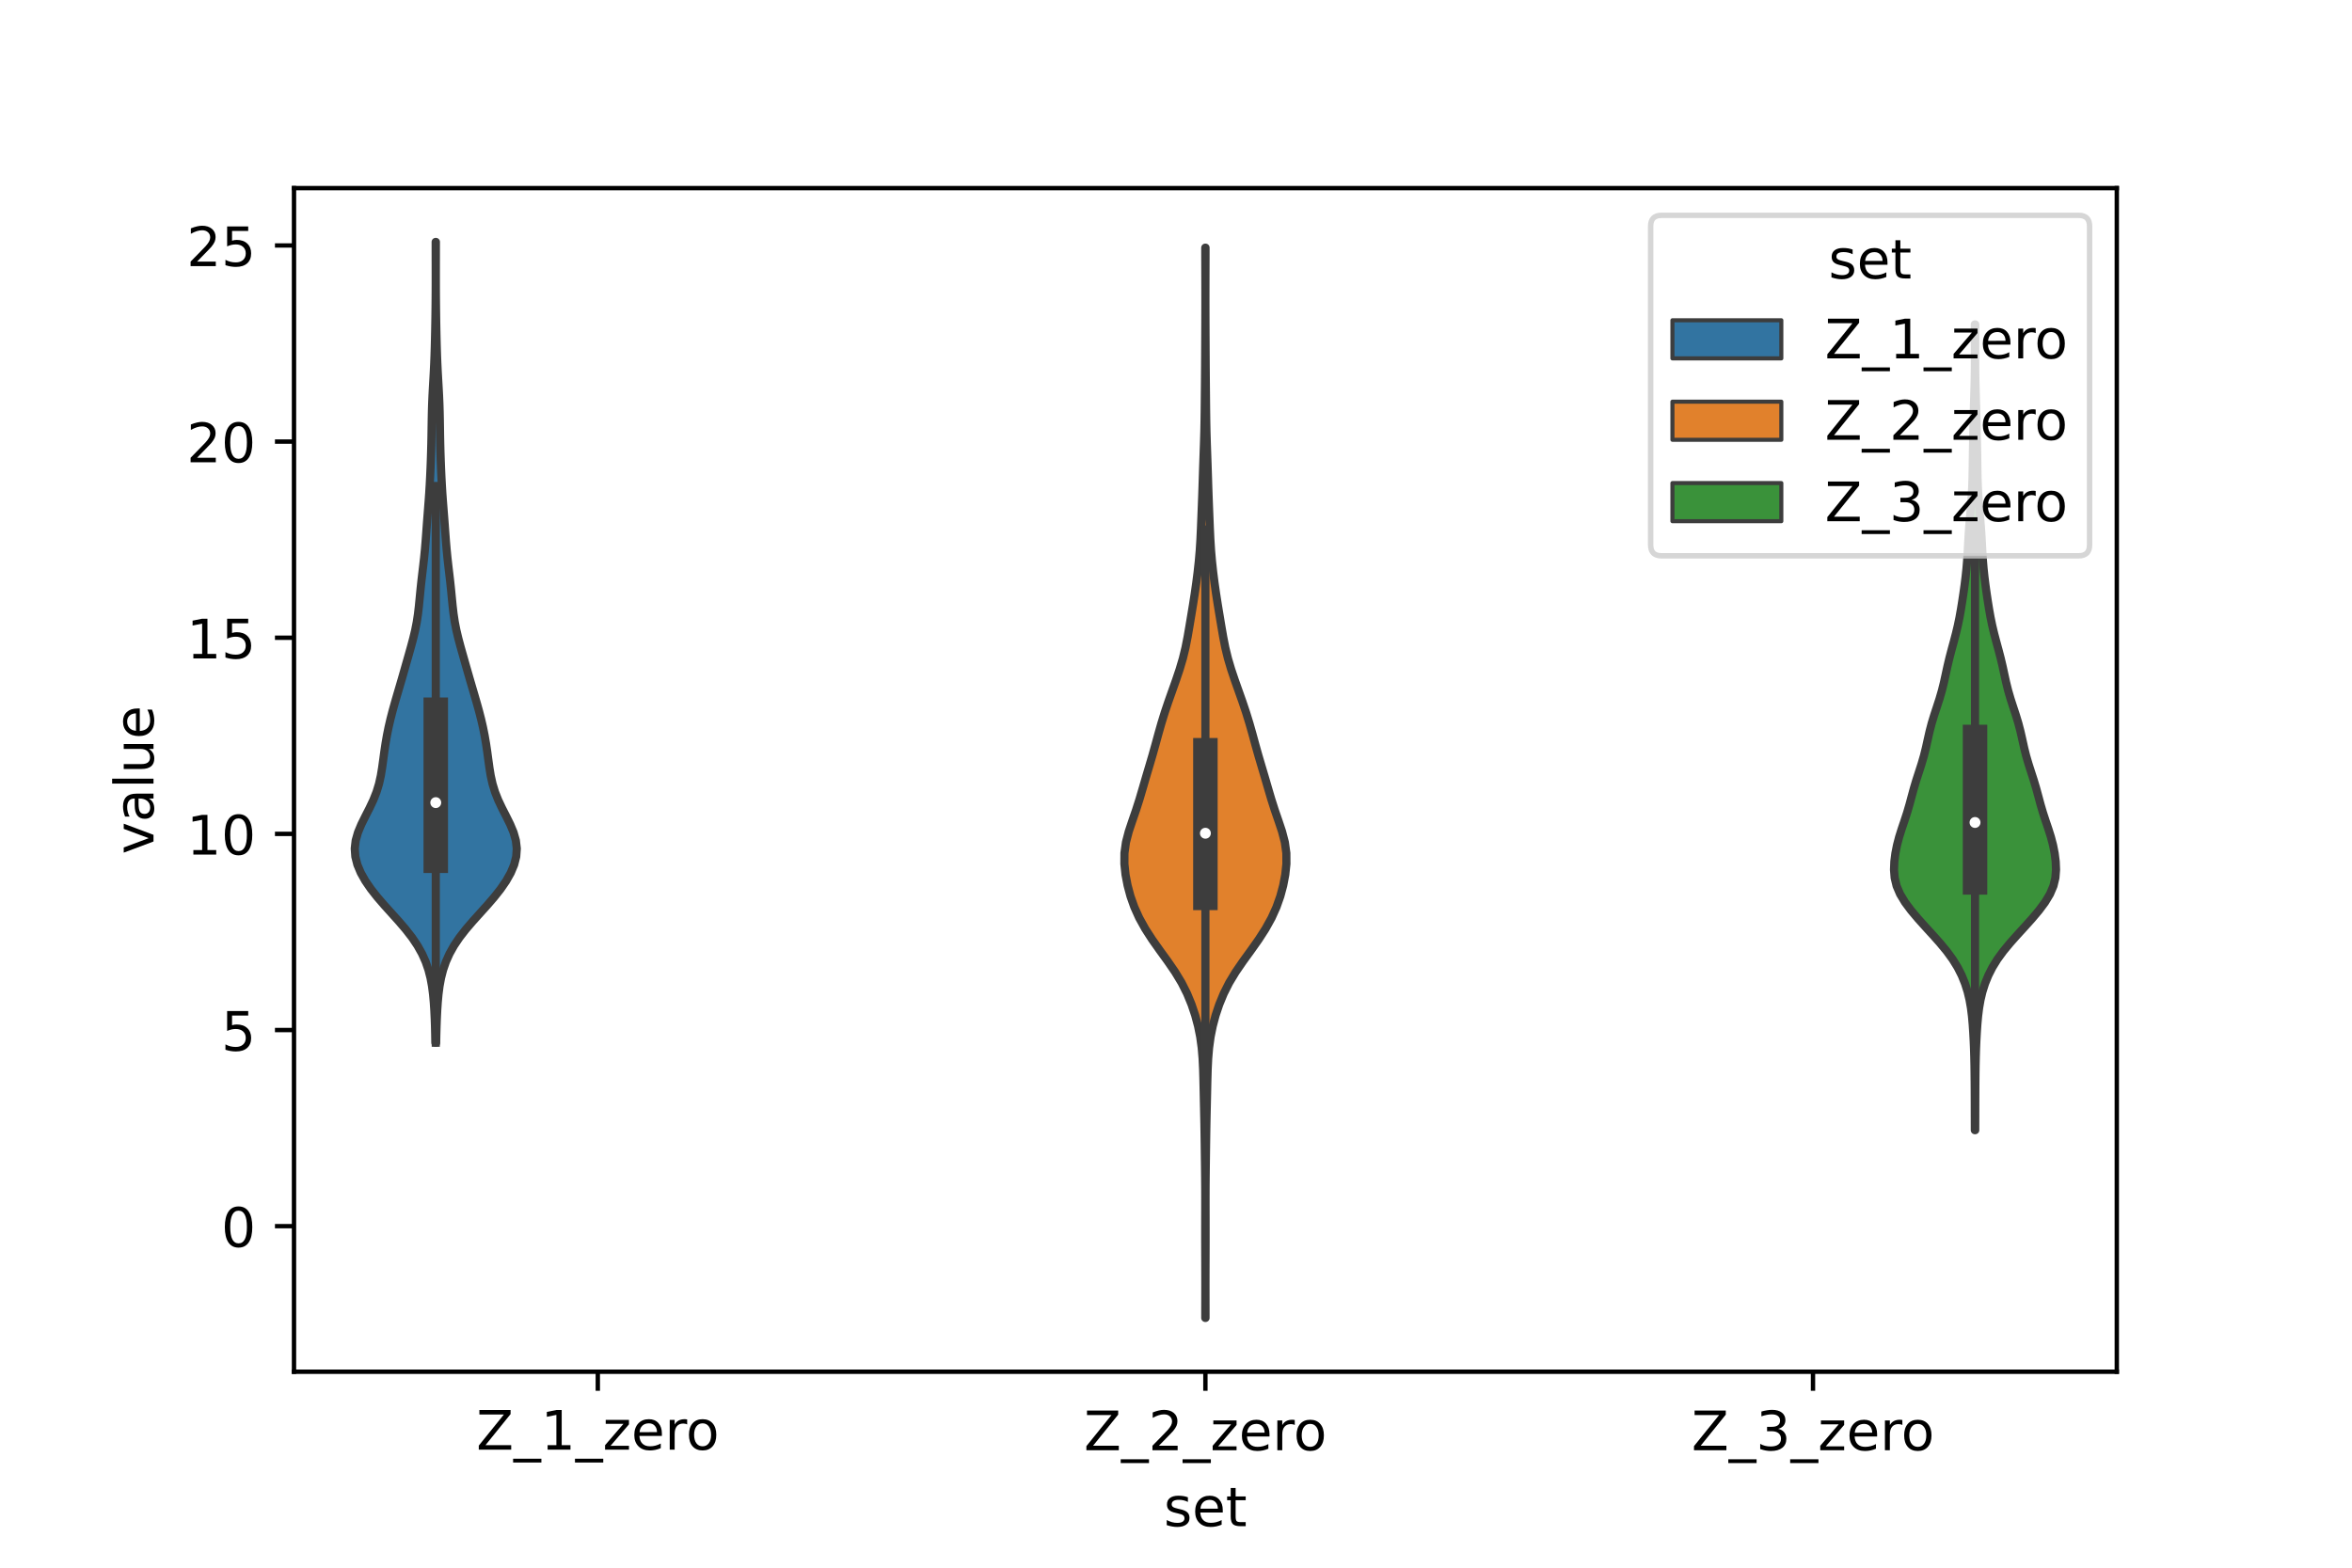 <?xml version="1.0" encoding="utf-8" standalone="no"?>
<!DOCTYPE svg PUBLIC "-//W3C//DTD SVG 1.1//EN"
  "http://www.w3.org/Graphics/SVG/1.1/DTD/svg11.dtd">
<!-- Created with matplotlib (https://matplotlib.org/) -->
<svg height="288pt" version="1.1" viewBox="0 0 432 288" width="432pt" xmlns="http://www.w3.org/2000/svg" xmlns:xlink="http://www.w3.org/1999/xlink">
 <defs>
  <style type="text/css">*{stroke-linecap:butt;stroke-linejoin:round;}</style>
 </defs>
 <g id="figure_1">
  <g id="patch_1">
   <path d="M 0 288 
L 432 288 
L 432 0 
L 0 0 
z
" style="fill:#ffffff;"/>
  </g>
  <g id="axes_1">
   <g id="patch_2">
    <path d="M 54 252 
L 388.8 252 
L 388.8 34.56 
L 54 34.56 
z
" style="fill:#ffffff;"/>
   </g>
   <g id="PolyCollection_1">
    <defs>
     <path d="M 80.108 -96.447 
L 79.972 -96.447 
L 79.941 -97.933 
L 79.9 -99.419 
L 79.846 -100.905 
L 79.774 -102.391 
L 79.677 -103.877 
L 79.542 -105.363 
L 79.349 -106.849 
L 79.076 -108.335 
L 78.696 -109.821 
L 78.184 -111.307 
L 77.52 -112.793 
L 76.688 -114.279 
L 75.687 -115.765 
L 74.533 -117.251 
L 73.261 -118.737 
L 71.924 -120.222 
L 70.584 -121.708 
L 69.302 -123.194 
L 68.13 -124.68 
L 67.108 -126.166 
L 66.27 -127.652 
L 65.645 -129.138 
L 65.267 -130.624 
L 65.16 -132.11 
L 65.331 -133.596 
L 65.755 -135.082 
L 66.376 -136.568 
L 67.112 -138.054 
L 67.872 -139.54 
L 68.574 -141.026 
L 69.162 -142.512 
L 69.615 -143.998 
L 69.945 -145.484 
L 70.189 -146.97 
L 70.393 -148.456 
L 70.593 -149.941 
L 70.815 -151.427 
L 71.072 -152.913 
L 71.372 -154.399 
L 71.716 -155.885 
L 72.098 -157.371 
L 72.512 -158.857 
L 72.944 -160.343 
L 73.381 -161.829 
L 73.815 -163.315 
L 74.242 -164.801 
L 74.666 -166.287 
L 75.089 -167.773 
L 75.507 -169.259 
L 75.903 -170.745 
L 76.257 -172.231 
L 76.548 -173.717 
L 76.773 -175.203 
L 76.945 -176.689 
L 77.09 -178.175 
L 77.234 -179.66 
L 77.391 -181.146 
L 77.563 -182.632 
L 77.739 -184.118 
L 77.905 -185.604 
L 78.05 -187.09 
L 78.175 -188.576 
L 78.285 -190.062 
L 78.393 -191.548 
L 78.505 -193.034 
L 78.621 -194.52 
L 78.736 -196.006 
L 78.841 -197.492 
L 78.931 -198.978 
L 79.008 -200.464 
L 79.075 -201.95 
L 79.132 -203.436 
L 79.181 -204.922 
L 79.22 -206.408 
L 79.25 -207.894 
L 79.273 -209.379 
L 79.296 -210.865 
L 79.328 -212.351 
L 79.374 -213.837 
L 79.438 -215.323 
L 79.517 -216.809 
L 79.602 -218.295 
L 79.684 -219.781 
L 79.755 -221.267 
L 79.813 -222.753 
L 79.86 -224.239 
L 79.898 -225.725 
L 79.931 -227.211 
L 79.959 -228.697 
L 79.982 -230.183 
L 80.001 -231.669 
L 80.015 -233.155 
L 80.024 -234.641 
L 80.028 -236.127 
L 80.029 -237.613 
L 80.027 -239.099 
L 80.024 -240.584 
L 80.022 -242.07 
L 80.021 -243.556 
L 80.059 -243.556 
L 80.059 -243.556 
L 80.058 -242.07 
L 80.056 -240.584 
L 80.053 -239.099 
L 80.051 -237.613 
L 80.052 -236.127 
L 80.056 -234.641 
L 80.065 -233.155 
L 80.079 -231.669 
L 80.098 -230.183 
L 80.121 -228.697 
L 80.149 -227.211 
L 80.182 -225.725 
L 80.22 -224.239 
L 80.267 -222.753 
L 80.325 -221.267 
L 80.396 -219.781 
L 80.478 -218.295 
L 80.563 -216.809 
L 80.642 -215.323 
L 80.706 -213.837 
L 80.752 -212.351 
L 80.784 -210.865 
L 80.807 -209.379 
L 80.83 -207.894 
L 80.86 -206.408 
L 80.899 -204.922 
L 80.948 -203.436 
L 81.005 -201.95 
L 81.072 -200.464 
L 81.149 -198.978 
L 81.239 -197.492 
L 81.344 -196.006 
L 81.459 -194.52 
L 81.575 -193.034 
L 81.687 -191.548 
L 81.795 -190.062 
L 81.905 -188.576 
L 82.03 -187.09 
L 82.175 -185.604 
L 82.341 -184.118 
L 82.517 -182.632 
L 82.689 -181.146 
L 82.846 -179.66 
L 82.99 -178.175 
L 83.135 -176.689 
L 83.307 -175.203 
L 83.532 -173.717 
L 83.823 -172.231 
L 84.177 -170.745 
L 84.573 -169.259 
L 84.991 -167.773 
L 85.414 -166.287 
L 85.838 -164.801 
L 86.265 -163.315 
L 86.699 -161.829 
L 87.136 -160.343 
L 87.568 -158.857 
L 87.982 -157.371 
L 88.364 -155.885 
L 88.708 -154.399 
L 89.008 -152.913 
L 89.265 -151.427 
L 89.487 -149.941 
L 89.687 -148.456 
L 89.891 -146.97 
L 90.135 -145.484 
L 90.465 -143.998 
L 90.918 -142.512 
L 91.506 -141.026 
L 92.208 -139.54 
L 92.968 -138.054 
L 93.704 -136.568 
L 94.325 -135.082 
L 94.749 -133.596 
L 94.92 -132.11 
L 94.813 -130.624 
L 94.435 -129.138 
L 93.81 -127.652 
L 92.972 -126.166 
L 91.95 -124.68 
L 90.778 -123.194 
L 89.496 -121.708 
L 88.156 -120.222 
L 86.819 -118.737 
L 85.547 -117.251 
L 84.393 -115.765 
L 83.392 -114.279 
L 82.56 -112.793 
L 81.896 -111.307 
L 81.384 -109.821 
L 81.004 -108.335 
L 80.731 -106.849 
L 80.538 -105.363 
L 80.403 -103.877 
L 80.306 -102.391 
L 80.234 -100.905 
L 80.18 -99.419 
L 80.139 -97.933 
L 80.108 -96.447 
z
" id="m4720940c88" style="stroke:#3d3d3d;stroke-width:1.5;"/>
    </defs>
    <g clip-path="url(#pa6c9f930aa)">
     <use style="fill:#3274a1;stroke:#3d3d3d;stroke-width:1.5;" x="0" xlink:href="#m4720940c88" y="288"/>
    </g>
   </g>
   <g id="PolyCollection_2">
    <defs>
     <path d="M 221.423 -45.884 
L 221.377 -45.884 
L 221.379 -47.87 
L 221.384 -49.856 
L 221.386 -51.842 
L 221.384 -53.828 
L 221.378 -55.814 
L 221.371 -57.8 
L 221.365 -59.786 
L 221.364 -61.772 
L 221.366 -63.758 
L 221.371 -65.744 
L 221.373 -67.73 
L 221.368 -69.716 
L 221.353 -71.702 
L 221.331 -73.688 
L 221.305 -75.674 
L 221.278 -77.66 
L 221.249 -79.646 
L 221.215 -81.632 
L 221.173 -83.618 
L 221.128 -85.604 
L 221.084 -87.59 
L 221.04 -89.576 
L 220.984 -91.562 
L 220.889 -93.548 
L 220.721 -95.534 
L 220.449 -97.52 
L 220.051 -99.506 
L 219.521 -101.492 
L 218.854 -103.478 
L 218.037 -105.464 
L 217.037 -107.45 
L 215.837 -109.436 
L 214.472 -111.422 
L 213.032 -113.408 
L 211.626 -115.394 
L 210.346 -117.38 
L 209.245 -119.366 
L 208.347 -121.352 
L 207.644 -123.338 
L 207.111 -125.324 
L 206.73 -127.31 
L 206.52 -129.296 
L 206.531 -131.282 
L 206.808 -133.268 
L 207.326 -135.254 
L 207.989 -137.24 
L 208.674 -139.226 
L 209.308 -141.212 
L 209.893 -143.198 
L 210.472 -145.184 
L 211.063 -147.17 
L 211.649 -149.156 
L 212.208 -151.142 
L 212.75 -153.128 
L 213.314 -155.114 
L 213.927 -157.1 
L 214.595 -159.086 
L 215.298 -161.072 
L 216.004 -163.058 
L 216.671 -165.044 
L 217.259 -167.03 
L 217.743 -169.016 
L 218.134 -171.002 
L 218.475 -172.988 
L 218.805 -174.974 
L 219.132 -176.96 
L 219.442 -178.946 
L 219.725 -180.932 
L 219.977 -182.918 
L 220.193 -184.904 
L 220.364 -186.89 
L 220.489 -188.876 
L 220.581 -190.862 
L 220.661 -192.848 
L 220.74 -194.834 
L 220.815 -196.82 
L 220.882 -198.806 
L 220.945 -200.792 
L 221.009 -202.778 
L 221.079 -204.764 
L 221.148 -206.75 
L 221.207 -208.736 
L 221.247 -210.722 
L 221.274 -212.708 
L 221.294 -214.694 
L 221.314 -216.68 
L 221.332 -218.666 
L 221.347 -220.652 
L 221.359 -222.638 
L 221.369 -224.624 
L 221.379 -226.61 
L 221.388 -228.596 
L 221.394 -230.582 
L 221.397 -232.568 
L 221.396 -234.554 
L 221.392 -236.54 
L 221.386 -238.526 
L 221.38 -240.512 
L 221.378 -242.498 
L 221.422 -242.498 
L 221.422 -242.498 
L 221.42 -240.512 
L 221.414 -238.526 
L 221.408 -236.54 
L 221.404 -234.554 
L 221.403 -232.568 
L 221.406 -230.582 
L 221.412 -228.596 
L 221.421 -226.61 
L 221.431 -224.624 
L 221.441 -222.638 
L 221.453 -220.652 
L 221.468 -218.666 
L 221.486 -216.68 
L 221.506 -214.694 
L 221.526 -212.708 
L 221.553 -210.722 
L 221.593 -208.736 
L 221.652 -206.75 
L 221.721 -204.764 
L 221.791 -202.778 
L 221.855 -200.792 
L 221.918 -198.806 
L 221.985 -196.82 
L 222.06 -194.834 
L 222.139 -192.848 
L 222.219 -190.862 
L 222.311 -188.876 
L 222.436 -186.89 
L 222.607 -184.904 
L 222.823 -182.918 
L 223.075 -180.932 
L 223.358 -178.946 
L 223.668 -176.96 
L 223.995 -174.974 
L 224.325 -172.988 
L 224.666 -171.002 
L 225.057 -169.016 
L 225.541 -167.03 
L 226.129 -165.044 
L 226.796 -163.058 
L 227.502 -161.072 
L 228.205 -159.086 
L 228.873 -157.1 
L 229.486 -155.114 
L 230.05 -153.128 
L 230.592 -151.142 
L 231.151 -149.156 
L 231.737 -147.17 
L 232.328 -145.184 
L 232.907 -143.198 
L 233.492 -141.212 
L 234.126 -139.226 
L 234.811 -137.24 
L 235.474 -135.254 
L 235.992 -133.268 
L 236.269 -131.282 
L 236.28 -129.296 
L 236.07 -127.31 
L 235.689 -125.324 
L 235.156 -123.338 
L 234.453 -121.352 
L 233.555 -119.366 
L 232.454 -117.38 
L 231.174 -115.394 
L 229.768 -113.408 
L 228.328 -111.422 
L 226.963 -109.436 
L 225.763 -107.45 
L 224.763 -105.464 
L 223.946 -103.478 
L 223.279 -101.492 
L 222.749 -99.506 
L 222.351 -97.52 
L 222.079 -95.534 
L 221.911 -93.548 
L 221.816 -91.562 
L 221.76 -89.576 
L 221.716 -87.59 
L 221.672 -85.604 
L 221.627 -83.618 
L 221.585 -81.632 
L 221.551 -79.646 
L 221.522 -77.66 
L 221.495 -75.674 
L 221.469 -73.688 
L 221.447 -71.702 
L 221.432 -69.716 
L 221.427 -67.73 
L 221.429 -65.744 
L 221.434 -63.758 
L 221.436 -61.772 
L 221.435 -59.786 
L 221.429 -57.8 
L 221.422 -55.814 
L 221.416 -53.828 
L 221.414 -51.842 
L 221.416 -49.856 
L 221.421 -47.87 
L 221.423 -45.884 
z
" id="mc6ded2a805" style="stroke:#3d3d3d;stroke-width:1.5;"/>
    </defs>
    <g clip-path="url(#pa6c9f930aa)">
     <use style="fill:#e1812c;stroke:#3d3d3d;stroke-width:1.5;" x="0" xlink:href="#mc6ded2a805" y="288"/>
    </g>
   </g>
   <g id="PolyCollection_3">
    <defs>
     <path d="M 362.795 -80.378 
L 362.725 -80.378 
L 362.72 -81.873 
L 362.716 -83.368 
L 362.714 -84.864 
L 362.71 -86.359 
L 362.704 -87.854 
L 362.695 -89.349 
L 362.681 -90.844 
L 362.659 -92.34 
L 362.625 -93.835 
L 362.578 -95.33 
L 362.514 -96.825 
L 362.434 -98.321 
L 362.333 -99.816 
L 362.201 -101.311 
L 362.016 -102.806 
L 361.758 -104.301 
L 361.402 -105.797 
L 360.931 -107.292 
L 360.327 -108.787 
L 359.57 -110.282 
L 358.646 -111.777 
L 357.552 -113.273 
L 356.314 -114.768 
L 354.981 -116.263 
L 353.615 -117.758 
L 352.274 -119.253 
L 351.015 -120.749 
L 349.902 -122.244 
L 349 -123.739 
L 348.361 -125.234 
L 348 -126.729 
L 347.88 -128.225 
L 347.941 -129.72 
L 348.131 -131.215 
L 348.424 -132.71 
L 348.813 -134.205 
L 349.283 -135.701 
L 349.79 -137.196 
L 350.279 -138.691 
L 350.718 -140.186 
L 351.119 -141.681 
L 351.526 -143.177 
L 351.973 -144.672 
L 352.457 -146.167 
L 352.939 -147.662 
L 353.374 -149.158 
L 353.745 -150.653 
L 354.076 -152.148 
L 354.415 -153.643 
L 354.805 -155.138 
L 355.26 -156.634 
L 355.752 -158.129 
L 356.237 -159.624 
L 356.672 -161.119 
L 357.044 -162.614 
L 357.373 -164.11 
L 357.698 -165.605 
L 358.052 -167.1 
L 358.442 -168.595 
L 358.85 -170.09 
L 359.244 -171.586 
L 359.6 -173.081 
L 359.908 -174.576 
L 360.175 -176.071 
L 360.415 -177.566 
L 360.639 -179.062 
L 360.846 -180.557 
L 361.032 -182.052 
L 361.189 -183.547 
L 361.312 -185.042 
L 361.408 -186.538 
L 361.489 -188.033 
L 361.573 -189.528 
L 361.673 -191.023 
L 361.793 -192.518 
L 361.923 -194.014 
L 362.05 -195.509 
L 362.158 -197.004 
L 362.239 -198.499 
L 362.291 -199.995 
L 362.322 -201.49 
L 362.343 -202.985 
L 362.364 -204.48 
L 362.39 -205.975 
L 362.421 -207.471 
L 362.454 -208.966 
L 362.487 -210.461 
L 362.523 -211.956 
L 362.563 -213.451 
L 362.608 -214.947 
L 362.653 -216.442 
L 362.691 -217.937 
L 362.717 -219.432 
L 362.73 -220.927 
L 362.732 -222.423 
L 362.728 -223.918 
L 362.722 -225.413 
L 362.718 -226.908 
L 362.72 -228.403 
L 362.8 -228.403 
L 362.8 -228.403 
L 362.802 -226.908 
L 362.798 -225.413 
L 362.792 -223.918 
L 362.788 -222.423 
L 362.79 -220.927 
L 362.803 -219.432 
L 362.829 -217.937 
L 362.867 -216.442 
L 362.912 -214.947 
L 362.957 -213.451 
L 362.997 -211.956 
L 363.033 -210.461 
L 363.066 -208.966 
L 363.099 -207.471 
L 363.13 -205.975 
L 363.156 -204.48 
L 363.177 -202.985 
L 363.198 -201.49 
L 363.229 -199.995 
L 363.281 -198.499 
L 363.362 -197.004 
L 363.47 -195.509 
L 363.597 -194.014 
L 363.727 -192.518 
L 363.847 -191.023 
L 363.947 -189.528 
L 364.031 -188.033 
L 364.112 -186.538 
L 364.208 -185.042 
L 364.331 -183.547 
L 364.488 -182.052 
L 364.674 -180.557 
L 364.881 -179.062 
L 365.105 -177.566 
L 365.345 -176.071 
L 365.612 -174.576 
L 365.92 -173.081 
L 366.276 -171.586 
L 366.67 -170.09 
L 367.078 -168.595 
L 367.468 -167.1 
L 367.822 -165.605 
L 368.147 -164.11 
L 368.476 -162.614 
L 368.848 -161.119 
L 369.283 -159.624 
L 369.768 -158.129 
L 370.26 -156.634 
L 370.715 -155.138 
L 371.105 -153.643 
L 371.444 -152.148 
L 371.775 -150.653 
L 372.146 -149.158 
L 372.581 -147.662 
L 373.063 -146.167 
L 373.547 -144.672 
L 373.994 -143.177 
L 374.401 -141.681 
L 374.802 -140.186 
L 375.241 -138.691 
L 375.73 -137.196 
L 376.237 -135.701 
L 376.707 -134.205 
L 377.096 -132.71 
L 377.389 -131.215 
L 377.579 -129.72 
L 377.64 -128.225 
L 377.52 -126.729 
L 377.159 -125.234 
L 376.52 -123.739 
L 375.618 -122.244 
L 374.505 -120.749 
L 373.246 -119.253 
L 371.905 -117.758 
L 370.539 -116.263 
L 369.206 -114.768 
L 367.968 -113.273 
L 366.874 -111.777 
L 365.95 -110.282 
L 365.193 -108.787 
L 364.589 -107.292 
L 364.118 -105.797 
L 363.762 -104.301 
L 363.504 -102.806 
L 363.319 -101.311 
L 363.187 -99.816 
L 363.086 -98.321 
L 363.006 -96.825 
L 362.942 -95.33 
L 362.895 -93.835 
L 362.861 -92.34 
L 362.839 -90.844 
L 362.825 -89.349 
L 362.816 -87.854 
L 362.81 -86.359 
L 362.806 -84.864 
L 362.804 -83.368 
L 362.8 -81.873 
L 362.795 -80.378 
z
" id="m94bc96518c" style="stroke:#3d3d3d;stroke-width:1.5;"/>
    </defs>
    <g clip-path="url(#pa6c9f930aa)">
     <use style="fill:#3a923a;stroke:#3d3d3d;stroke-width:1.5;" x="0" xlink:href="#m94bc96518c" y="288"/>
    </g>
   </g>
   <g id="patch_3">
    <path clip-path="url(#pa6c9f930aa)" d="M 109.8 225.258 
L 109.8 225.258 
L 109.8 225.258 
L 109.8 225.258 
z
" style="fill:#3274a1;stroke:#3d3d3d;stroke-linejoin:miter;stroke-width:0.75;"/>
   </g>
   <g id="patch_4">
    <path clip-path="url(#pa6c9f930aa)" d="M 109.8 225.258 
L 109.8 225.258 
L 109.8 225.258 
L 109.8 225.258 
z
" style="fill:#e1812c;stroke:#3d3d3d;stroke-linejoin:miter;stroke-width:0.75;"/>
   </g>
   <g id="patch_5">
    <path clip-path="url(#pa6c9f930aa)" d="M 109.8 225.258 
L 109.8 225.258 
L 109.8 225.258 
L 109.8 225.258 
z
" style="fill:#3a923a;stroke:#3d3d3d;stroke-linejoin:miter;stroke-width:0.75;"/>
   </g>
   <g id="matplotlib.axis_1">
    <g id="xtick_1">
     <g id="line2d_1">
      <defs>
       <path d="M 0 0 
L 0 3.5 
" id="m11c282325c" style="stroke:#000000;stroke-width:0.8;"/>
      </defs>
      <g>
       <use style="stroke:#000000;stroke-width:0.8;" x="109.8" xlink:href="#m11c282325c" y="252"/>
      </g>
     </g>
     <g id="text_1">
      <!-- Z_1_zero -->
      <g transform="translate(87.491 266.32)scale(0.1 -0.1)">
       <defs>
        <path d="M 5.609 72.906 
L 62.891 72.906 
L 62.891 65.375 
L 16.797 8.297 
L 64.016 8.297 
L 64.016 0 
L 4.5 0 
L 4.5 7.516 
L 50.594 64.594 
L 5.609 64.594 
z
" id="DejaVuSans-90"/>
        <path d="M 50.984 -16.609 
L 50.984 -23.578 
L -0.984 -23.578 
L -0.984 -16.609 
z
" id="DejaVuSans-95"/>
        <path d="M 12.406 8.297 
L 28.516 8.297 
L 28.516 63.922 
L 10.984 60.406 
L 10.984 69.391 
L 28.422 72.906 
L 38.281 72.906 
L 38.281 8.297 
L 54.391 8.297 
L 54.391 0 
L 12.406 0 
z
" id="DejaVuSans-49"/>
        <path d="M 5.516 54.688 
L 48.188 54.688 
L 48.188 46.484 
L 14.406 7.172 
L 48.188 7.172 
L 48.188 0 
L 4.297 0 
L 4.297 8.203 
L 38.094 47.516 
L 5.516 47.516 
z
" id="DejaVuSans-122"/>
        <path d="M 56.203 29.594 
L 56.203 25.203 
L 14.891 25.203 
Q 15.484 15.922 20.484 11.062 
Q 25.484 6.203 34.422 6.203 
Q 39.594 6.203 44.453 7.469 
Q 49.312 8.734 54.109 11.281 
L 54.109 2.781 
Q 49.266 0.734 44.188 -0.344 
Q 39.109 -1.422 33.891 -1.422 
Q 20.797 -1.422 13.156 6.188 
Q 5.516 13.812 5.516 26.812 
Q 5.516 40.234 12.766 48.109 
Q 20.016 56 32.328 56 
Q 43.359 56 49.781 48.891 
Q 56.203 41.797 56.203 29.594 
z
M 47.219 32.234 
Q 47.125 39.594 43.094 43.984 
Q 39.062 48.391 32.422 48.391 
Q 24.906 48.391 20.391 44.141 
Q 15.875 39.891 15.188 32.172 
z
" id="DejaVuSans-101"/>
        <path d="M 41.109 46.297 
Q 39.594 47.172 37.812 47.578 
Q 36.031 48 33.891 48 
Q 26.266 48 22.188 43.047 
Q 18.109 38.094 18.109 28.812 
L 18.109 0 
L 9.078 0 
L 9.078 54.688 
L 18.109 54.688 
L 18.109 46.188 
Q 20.953 51.172 25.484 53.578 
Q 30.031 56 36.531 56 
Q 37.453 56 38.578 55.875 
Q 39.703 55.766 41.062 55.516 
z
" id="DejaVuSans-114"/>
        <path d="M 30.609 48.391 
Q 23.391 48.391 19.188 42.75 
Q 14.984 37.109 14.984 27.297 
Q 14.984 17.484 19.156 11.844 
Q 23.344 6.203 30.609 6.203 
Q 37.797 6.203 41.984 11.859 
Q 46.188 17.531 46.188 27.297 
Q 46.188 37.016 41.984 42.703 
Q 37.797 48.391 30.609 48.391 
z
M 30.609 56 
Q 42.328 56 49.016 48.375 
Q 55.719 40.766 55.719 27.297 
Q 55.719 13.875 49.016 6.219 
Q 42.328 -1.422 30.609 -1.422 
Q 18.844 -1.422 12.172 6.219 
Q 5.516 13.875 5.516 27.297 
Q 5.516 40.766 12.172 48.375 
Q 18.844 56 30.609 56 
z
" id="DejaVuSans-111"/>
       </defs>
       <use xlink:href="#DejaVuSans-90"/>
       <use x="68.506" xlink:href="#DejaVuSans-95"/>
       <use x="118.506" xlink:href="#DejaVuSans-49"/>
       <use x="182.129" xlink:href="#DejaVuSans-95"/>
       <use x="232.129" xlink:href="#DejaVuSans-122"/>
       <use x="284.619" xlink:href="#DejaVuSans-101"/>
       <use x="346.143" xlink:href="#DejaVuSans-114"/>
       <use x="385.006" xlink:href="#DejaVuSans-111"/>
      </g>
     </g>
    </g>
    <g id="xtick_2">
     <g id="line2d_2">
      <g>
       <use style="stroke:#000000;stroke-width:0.8;" x="221.4" xlink:href="#m11c282325c" y="252"/>
      </g>
     </g>
     <g id="text_2">
      <!-- Z_2_zero -->
      <g transform="translate(199.091 266.422)scale(0.1 -0.1)">
       <defs>
        <path d="M 19.188 8.297 
L 53.609 8.297 
L 53.609 0 
L 7.328 0 
L 7.328 8.297 
Q 12.938 14.109 22.625 23.891 
Q 32.328 33.688 34.812 36.531 
Q 39.547 41.844 41.422 45.531 
Q 43.312 49.219 43.312 52.781 
Q 43.312 58.594 39.234 62.25 
Q 35.156 65.922 28.609 65.922 
Q 23.969 65.922 18.812 64.312 
Q 13.672 62.703 7.812 59.422 
L 7.812 69.391 
Q 13.766 71.781 18.938 73 
Q 24.125 74.219 28.422 74.219 
Q 39.75 74.219 46.484 68.547 
Q 53.219 62.891 53.219 53.422 
Q 53.219 48.922 51.531 44.891 
Q 49.859 40.875 45.406 35.406 
Q 44.188 33.984 37.641 27.219 
Q 31.109 20.453 19.188 8.297 
z
" id="DejaVuSans-50"/>
       </defs>
       <use xlink:href="#DejaVuSans-90"/>
       <use x="68.506" xlink:href="#DejaVuSans-95"/>
       <use x="118.506" xlink:href="#DejaVuSans-50"/>
       <use x="182.129" xlink:href="#DejaVuSans-95"/>
       <use x="232.129" xlink:href="#DejaVuSans-122"/>
       <use x="284.619" xlink:href="#DejaVuSans-101"/>
       <use x="346.143" xlink:href="#DejaVuSans-114"/>
       <use x="385.006" xlink:href="#DejaVuSans-111"/>
      </g>
     </g>
    </g>
    <g id="xtick_3">
     <g id="line2d_3">
      <g>
       <use style="stroke:#000000;stroke-width:0.8;" x="333" xlink:href="#m11c282325c" y="252"/>
      </g>
     </g>
     <g id="text_3">
      <!-- Z_3_zero -->
      <g transform="translate(310.691 266.422)scale(0.1 -0.1)">
       <defs>
        <path d="M 40.578 39.312 
Q 47.656 37.797 51.625 33 
Q 55.609 28.219 55.609 21.188 
Q 55.609 10.406 48.188 4.484 
Q 40.766 -1.422 27.094 -1.422 
Q 22.516 -1.422 17.656 -0.516 
Q 12.797 0.391 7.625 2.203 
L 7.625 11.719 
Q 11.719 9.328 16.594 8.109 
Q 21.484 6.891 26.812 6.891 
Q 36.078 6.891 40.938 10.547 
Q 45.797 14.203 45.797 21.188 
Q 45.797 27.641 41.281 31.266 
Q 36.766 34.906 28.719 34.906 
L 20.219 34.906 
L 20.219 43.016 
L 29.109 43.016 
Q 36.375 43.016 40.234 45.922 
Q 44.094 48.828 44.094 54.297 
Q 44.094 59.906 40.109 62.906 
Q 36.141 65.922 28.719 65.922 
Q 24.656 65.922 20.016 65.031 
Q 15.375 64.156 9.812 62.312 
L 9.812 71.094 
Q 15.438 72.656 20.344 73.438 
Q 25.25 74.219 29.594 74.219 
Q 40.828 74.219 47.359 69.109 
Q 53.906 64.016 53.906 55.328 
Q 53.906 49.266 50.438 45.094 
Q 46.969 40.922 40.578 39.312 
z
" id="DejaVuSans-51"/>
       </defs>
       <use xlink:href="#DejaVuSans-90"/>
       <use x="68.506" xlink:href="#DejaVuSans-95"/>
       <use x="118.506" xlink:href="#DejaVuSans-51"/>
       <use x="182.129" xlink:href="#DejaVuSans-95"/>
       <use x="232.129" xlink:href="#DejaVuSans-122"/>
       <use x="284.619" xlink:href="#DejaVuSans-101"/>
       <use x="346.143" xlink:href="#DejaVuSans-114"/>
       <use x="385.006" xlink:href="#DejaVuSans-111"/>
      </g>
     </g>
    </g>
    <g id="text_4">
     <!-- set -->
     <g transform="translate(213.759 280.378)scale(0.1 -0.1)">
      <defs>
       <path d="M 44.281 53.078 
L 44.281 44.578 
Q 40.484 46.531 36.375 47.5 
Q 32.281 48.484 27.875 48.484 
Q 21.188 48.484 17.844 46.438 
Q 14.5 44.391 14.5 40.281 
Q 14.5 37.156 16.891 35.375 
Q 19.281 33.594 26.516 31.984 
L 29.594 31.297 
Q 39.156 29.25 43.188 25.516 
Q 47.219 21.781 47.219 15.094 
Q 47.219 7.469 41.188 3.016 
Q 35.156 -1.422 24.609 -1.422 
Q 20.219 -1.422 15.453 -0.562 
Q 10.688 0.297 5.422 2 
L 5.422 11.281 
Q 10.406 8.688 15.234 7.391 
Q 20.062 6.109 24.812 6.109 
Q 31.156 6.109 34.562 8.281 
Q 37.984 10.453 37.984 14.406 
Q 37.984 18.062 35.516 20.016 
Q 33.062 21.969 24.703 23.781 
L 21.578 24.516 
Q 13.234 26.266 9.516 29.906 
Q 5.812 33.547 5.812 39.891 
Q 5.812 47.609 11.281 51.797 
Q 16.75 56 26.812 56 
Q 31.781 56 36.172 55.266 
Q 40.578 54.547 44.281 53.078 
z
" id="DejaVuSans-115"/>
       <path d="M 18.312 70.219 
L 18.312 54.688 
L 36.812 54.688 
L 36.812 47.703 
L 18.312 47.703 
L 18.312 18.016 
Q 18.312 11.328 20.141 9.422 
Q 21.969 7.516 27.594 7.516 
L 36.812 7.516 
L 36.812 0 
L 27.594 0 
Q 17.188 0 13.234 3.875 
Q 9.281 7.766 9.281 18.016 
L 9.281 47.703 
L 2.688 47.703 
L 2.688 54.688 
L 9.281 54.688 
L 9.281 70.219 
z
" id="DejaVuSans-116"/>
      </defs>
      <use xlink:href="#DejaVuSans-115"/>
      <use x="52.1" xlink:href="#DejaVuSans-101"/>
      <use x="113.623" xlink:href="#DejaVuSans-116"/>
     </g>
    </g>
   </g>
   <g id="matplotlib.axis_2">
    <g id="ytick_1">
     <g id="line2d_4">
      <defs>
       <path d="M 0 0 
L -3.5 0 
" id="m9cf46186a5" style="stroke:#000000;stroke-width:0.8;"/>
      </defs>
      <g>
       <use style="stroke:#000000;stroke-width:0.8;" x="54" xlink:href="#m9cf46186a5" y="225.258"/>
      </g>
     </g>
     <g id="text_5">
      <!-- 0 -->
      <g transform="translate(40.638 229.058)scale(0.1 -0.1)">
       <defs>
        <path d="M 31.781 66.406 
Q 24.172 66.406 20.328 58.906 
Q 16.5 51.422 16.5 36.375 
Q 16.5 21.391 20.328 13.891 
Q 24.172 6.391 31.781 6.391 
Q 39.453 6.391 43.281 13.891 
Q 47.125 21.391 47.125 36.375 
Q 47.125 51.422 43.281 58.906 
Q 39.453 66.406 31.781 66.406 
z
M 31.781 74.219 
Q 44.047 74.219 50.516 64.516 
Q 56.984 54.828 56.984 36.375 
Q 56.984 17.969 50.516 8.266 
Q 44.047 -1.422 31.781 -1.422 
Q 19.531 -1.422 13.062 8.266 
Q 6.594 17.969 6.594 36.375 
Q 6.594 54.828 13.062 64.516 
Q 19.531 74.219 31.781 74.219 
z
" id="DejaVuSans-48"/>
       </defs>
       <use xlink:href="#DejaVuSans-48"/>
      </g>
     </g>
    </g>
    <g id="ytick_2">
     <g id="line2d_5">
      <g>
       <use style="stroke:#000000;stroke-width:0.8;" x="54" xlink:href="#m9cf46186a5" y="189.225"/>
      </g>
     </g>
     <g id="text_6">
      <!-- 5 -->
      <g transform="translate(40.638 193.024)scale(0.1 -0.1)">
       <defs>
        <path d="M 10.797 72.906 
L 49.516 72.906 
L 49.516 64.594 
L 19.828 64.594 
L 19.828 46.734 
Q 21.969 47.469 24.109 47.828 
Q 26.266 48.188 28.422 48.188 
Q 40.625 48.188 47.75 41.5 
Q 54.891 34.812 54.891 23.391 
Q 54.891 11.625 47.562 5.094 
Q 40.234 -1.422 26.906 -1.422 
Q 22.312 -1.422 17.547 -0.641 
Q 12.797 0.141 7.719 1.703 
L 7.719 11.625 
Q 12.109 9.234 16.797 8.062 
Q 21.484 6.891 26.703 6.891 
Q 35.156 6.891 40.078 11.328 
Q 45.016 15.766 45.016 23.391 
Q 45.016 31 40.078 35.438 
Q 35.156 39.891 26.703 39.891 
Q 22.75 39.891 18.812 39.016 
Q 14.891 38.141 10.797 36.281 
z
" id="DejaVuSans-53"/>
       </defs>
       <use xlink:href="#DejaVuSans-53"/>
      </g>
     </g>
    </g>
    <g id="ytick_3">
     <g id="line2d_6">
      <g>
       <use style="stroke:#000000;stroke-width:0.8;" x="54" xlink:href="#m9cf46186a5" y="153.192"/>
      </g>
     </g>
     <g id="text_7">
      <!-- 10 -->
      <g transform="translate(34.275 156.991)scale(0.1 -0.1)">
       <use xlink:href="#DejaVuSans-49"/>
       <use x="63.623" xlink:href="#DejaVuSans-48"/>
      </g>
     </g>
    </g>
    <g id="ytick_4">
     <g id="line2d_7">
      <g>
       <use style="stroke:#000000;stroke-width:0.8;" x="54" xlink:href="#m9cf46186a5" y="117.159"/>
      </g>
     </g>
     <g id="text_8">
      <!-- 15 -->
      <g transform="translate(34.275 120.958)scale(0.1 -0.1)">
       <use xlink:href="#DejaVuSans-49"/>
       <use x="63.623" xlink:href="#DejaVuSans-53"/>
      </g>
     </g>
    </g>
    <g id="ytick_5">
     <g id="line2d_8">
      <g>
       <use style="stroke:#000000;stroke-width:0.8;" x="54" xlink:href="#m9cf46186a5" y="81.126"/>
      </g>
     </g>
     <g id="text_9">
      <!-- 20 -->
      <g transform="translate(34.275 84.925)scale(0.1 -0.1)">
       <use xlink:href="#DejaVuSans-50"/>
       <use x="63.623" xlink:href="#DejaVuSans-48"/>
      </g>
     </g>
    </g>
    <g id="ytick_6">
     <g id="line2d_9">
      <g>
       <use style="stroke:#000000;stroke-width:0.8;" x="54" xlink:href="#m9cf46186a5" y="45.093"/>
      </g>
     </g>
     <g id="text_10">
      <!-- 25 -->
      <g transform="translate(34.275 48.892)scale(0.1 -0.1)">
       <use xlink:href="#DejaVuSans-50"/>
       <use x="63.623" xlink:href="#DejaVuSans-53"/>
      </g>
     </g>
    </g>
    <g id="text_11">
     <!-- value -->
     <g transform="translate(28.195 156.938)rotate(-90)scale(0.1 -0.1)">
      <defs>
       <path d="M 2.984 54.688 
L 12.5 54.688 
L 29.594 8.797 
L 46.688 54.688 
L 56.203 54.688 
L 35.688 0 
L 23.484 0 
z
" id="DejaVuSans-118"/>
       <path d="M 34.281 27.484 
Q 23.391 27.484 19.188 25 
Q 14.984 22.516 14.984 16.5 
Q 14.984 11.719 18.141 8.906 
Q 21.297 6.109 26.703 6.109 
Q 34.188 6.109 38.703 11.406 
Q 43.219 16.703 43.219 25.484 
L 43.219 27.484 
z
M 52.203 31.203 
L 52.203 0 
L 43.219 0 
L 43.219 8.297 
Q 40.141 3.328 35.547 0.953 
Q 30.953 -1.422 24.312 -1.422 
Q 15.922 -1.422 10.953 3.297 
Q 6 8.016 6 15.922 
Q 6 25.141 12.172 29.828 
Q 18.359 34.516 30.609 34.516 
L 43.219 34.516 
L 43.219 35.406 
Q 43.219 41.609 39.141 45 
Q 35.062 48.391 27.688 48.391 
Q 23 48.391 18.547 47.266 
Q 14.109 46.141 10.016 43.891 
L 10.016 52.203 
Q 14.938 54.109 19.578 55.047 
Q 24.219 56 28.609 56 
Q 40.484 56 46.344 49.844 
Q 52.203 43.703 52.203 31.203 
z
" id="DejaVuSans-97"/>
       <path d="M 9.422 75.984 
L 18.406 75.984 
L 18.406 0 
L 9.422 0 
z
" id="DejaVuSans-108"/>
       <path d="M 8.5 21.578 
L 8.5 54.688 
L 17.484 54.688 
L 17.484 21.922 
Q 17.484 14.156 20.5 10.266 
Q 23.531 6.391 29.594 6.391 
Q 36.859 6.391 41.078 11.031 
Q 45.312 15.672 45.312 23.688 
L 45.312 54.688 
L 54.297 54.688 
L 54.297 0 
L 45.312 0 
L 45.312 8.406 
Q 42.047 3.422 37.719 1 
Q 33.406 -1.422 27.688 -1.422 
Q 18.266 -1.422 13.375 4.438 
Q 8.5 10.297 8.5 21.578 
z
M 31.109 56 
z
" id="DejaVuSans-117"/>
      </defs>
      <use xlink:href="#DejaVuSans-118"/>
      <use x="59.18" xlink:href="#DejaVuSans-97"/>
      <use x="120.459" xlink:href="#DejaVuSans-108"/>
      <use x="148.242" xlink:href="#DejaVuSans-117"/>
      <use x="211.621" xlink:href="#DejaVuSans-101"/>
     </g>
    </g>
   </g>
   <g id="line2d_10">
    <path clip-path="url(#pa6c9f930aa)" d="M 80.04 191.553 
L 80.04 89.282 
" style="fill:none;stroke:#3d3d3d;stroke-linecap:square;stroke-width:1.5;"/>
   </g>
   <g id="line2d_11">
    <path clip-path="url(#pa6c9f930aa)" d="M 80.04 158.135 
L 80.04 130.387 
" style="fill:none;stroke:#3d3d3d;stroke-linecap:square;stroke-width:4.5;"/>
   </g>
   <g id="line2d_12">
    <path clip-path="url(#pa6c9f930aa)" d="M 221.4 204.582 
L 221.4 97.274 
" style="fill:none;stroke:#3d3d3d;stroke-linecap:square;stroke-width:1.5;"/>
   </g>
   <g id="line2d_13">
    <path clip-path="url(#pa6c9f930aa)" d="M 221.4 164.951 
L 221.4 137.825 
" style="fill:none;stroke:#3d3d3d;stroke-linecap:square;stroke-width:4.5;"/>
   </g>
   <g id="line2d_14">
    <path clip-path="url(#pa6c9f930aa)" d="M 362.76 197.804 
L 362.76 95.931 
" style="fill:none;stroke:#3d3d3d;stroke-linecap:square;stroke-width:1.5;"/>
   </g>
   <g id="line2d_15">
    <path clip-path="url(#pa6c9f930aa)" d="M 362.76 162.107 
L 362.76 135.388 
" style="fill:none;stroke:#3d3d3d;stroke-linecap:square;stroke-width:4.5;"/>
   </g>
   <g id="patch_6">
    <path d="M 54 252 
L 54 34.56 
" style="fill:none;stroke:#000000;stroke-linecap:square;stroke-linejoin:miter;stroke-width:0.8;"/>
   </g>
   <g id="patch_7">
    <path d="M 388.8 252 
L 388.8 34.56 
" style="fill:none;stroke:#000000;stroke-linecap:square;stroke-linejoin:miter;stroke-width:0.8;"/>
   </g>
   <g id="patch_8">
    <path d="M 54 252 
L 388.8 252 
" style="fill:none;stroke:#000000;stroke-linecap:square;stroke-linejoin:miter;stroke-width:0.8;"/>
   </g>
   <g id="patch_9">
    <path d="M 54 34.56 
L 388.8 34.56 
" style="fill:none;stroke:#000000;stroke-linecap:square;stroke-linejoin:miter;stroke-width:0.8;"/>
   </g>
   <g id="PathCollection_1">
    <defs>
     <path d="M 0 1.5 
C 0.398 1.5 0.779 1.342 1.061 1.061 
C 1.342 0.779 1.5 0.398 1.5 0 
C 1.5 -0.398 1.342 -0.779 1.061 -1.061 
C 0.779 -1.342 0.398 -1.5 0 -1.5 
C -0.398 -1.5 -0.779 -1.342 -1.061 -1.061 
C -1.342 -0.779 -1.5 -0.398 -1.5 0 
C -1.5 0.398 -1.342 0.779 -1.061 1.061 
C -0.779 1.342 -0.398 1.5 0 1.5 
z
" id="m65ec8acfe1" style="stroke:#3d3d3d;"/>
    </defs>
    <g clip-path="url(#pa6c9f930aa)">
     <use style="fill:#ffffff;stroke:#3d3d3d;" x="80.04" xlink:href="#m65ec8acfe1" y="147.449"/>
    </g>
   </g>
   <g id="PathCollection_2">
    <g clip-path="url(#pa6c9f930aa)">
     <use style="fill:#ffffff;stroke:#3d3d3d;" x="221.4" xlink:href="#m65ec8acfe1" y="153.076"/>
    </g>
   </g>
   <g id="PathCollection_3">
    <g clip-path="url(#pa6c9f930aa)">
     <use style="fill:#ffffff;stroke:#3d3d3d;" x="362.76" xlink:href="#m65ec8acfe1" y="151.097"/>
    </g>
   </g>
   <g id="legend_1">
    <g id="patch_10">
     <path d="M 305.181 102.107 
L 381.8 102.107 
Q 383.8 102.107 383.8 100.107 
L 383.8 41.56 
Q 383.8 39.56 381.8 39.56 
L 305.181 39.56 
Q 303.181 39.56 303.181 41.56 
L 303.181 100.107 
Q 303.181 102.107 305.181 102.107 
z
" style="fill:#ffffff;opacity:0.8;stroke:#cccccc;stroke-linejoin:miter;"/>
    </g>
    <g id="text_12">
     <!-- set -->
     <g transform="translate(335.849 51.158)scale(0.1 -0.1)">
      <use xlink:href="#DejaVuSans-115"/>
      <use x="52.1" xlink:href="#DejaVuSans-101"/>
      <use x="113.623" xlink:href="#DejaVuSans-116"/>
     </g>
    </g>
    <g id="patch_11">
     <path d="M 307.181 65.837 
L 327.181 65.837 
L 327.181 58.837 
L 307.181 58.837 
z
" style="fill:#3274a1;stroke:#3d3d3d;stroke-linejoin:miter;stroke-width:0.75;"/>
    </g>
    <g id="text_13">
     <!-- Z_1_zero -->
     <g transform="translate(335.181 65.837)scale(0.1 -0.1)">
      <use xlink:href="#DejaVuSans-90"/>
      <use x="68.506" xlink:href="#DejaVuSans-95"/>
      <use x="118.506" xlink:href="#DejaVuSans-49"/>
      <use x="182.129" xlink:href="#DejaVuSans-95"/>
      <use x="232.129" xlink:href="#DejaVuSans-122"/>
      <use x="284.619" xlink:href="#DejaVuSans-101"/>
      <use x="346.143" xlink:href="#DejaVuSans-114"/>
      <use x="385.006" xlink:href="#DejaVuSans-111"/>
     </g>
    </g>
    <g id="patch_12">
     <path d="M 307.181 80.793 
L 327.181 80.793 
L 327.181 73.793 
L 307.181 73.793 
z
" style="fill:#e1812c;stroke:#3d3d3d;stroke-linejoin:miter;stroke-width:0.75;"/>
    </g>
    <g id="text_14">
     <!-- Z_2_zero -->
     <g transform="translate(335.181 80.793)scale(0.1 -0.1)">
      <use xlink:href="#DejaVuSans-90"/>
      <use x="68.506" xlink:href="#DejaVuSans-95"/>
      <use x="118.506" xlink:href="#DejaVuSans-50"/>
      <use x="182.129" xlink:href="#DejaVuSans-95"/>
      <use x="232.129" xlink:href="#DejaVuSans-122"/>
      <use x="284.619" xlink:href="#DejaVuSans-101"/>
      <use x="346.143" xlink:href="#DejaVuSans-114"/>
      <use x="385.006" xlink:href="#DejaVuSans-111"/>
     </g>
    </g>
    <g id="patch_13">
     <path d="M 307.181 95.749 
L 327.181 95.749 
L 327.181 88.749 
L 307.181 88.749 
z
" style="fill:#3a923a;stroke:#3d3d3d;stroke-linejoin:miter;stroke-width:0.75;"/>
    </g>
    <g id="text_15">
     <!-- Z_3_zero -->
     <g transform="translate(335.181 95.749)scale(0.1 -0.1)">
      <use xlink:href="#DejaVuSans-90"/>
      <use x="68.506" xlink:href="#DejaVuSans-95"/>
      <use x="118.506" xlink:href="#DejaVuSans-51"/>
      <use x="182.129" xlink:href="#DejaVuSans-95"/>
      <use x="232.129" xlink:href="#DejaVuSans-122"/>
      <use x="284.619" xlink:href="#DejaVuSans-101"/>
      <use x="346.143" xlink:href="#DejaVuSans-114"/>
      <use x="385.006" xlink:href="#DejaVuSans-111"/>
     </g>
    </g>
   </g>
  </g>
 </g>
 <defs>
  <clipPath id="pa6c9f930aa">
   <rect height="217.44" width="334.8" x="54" y="34.56"/>
  </clipPath>
 </defs>
</svg>
